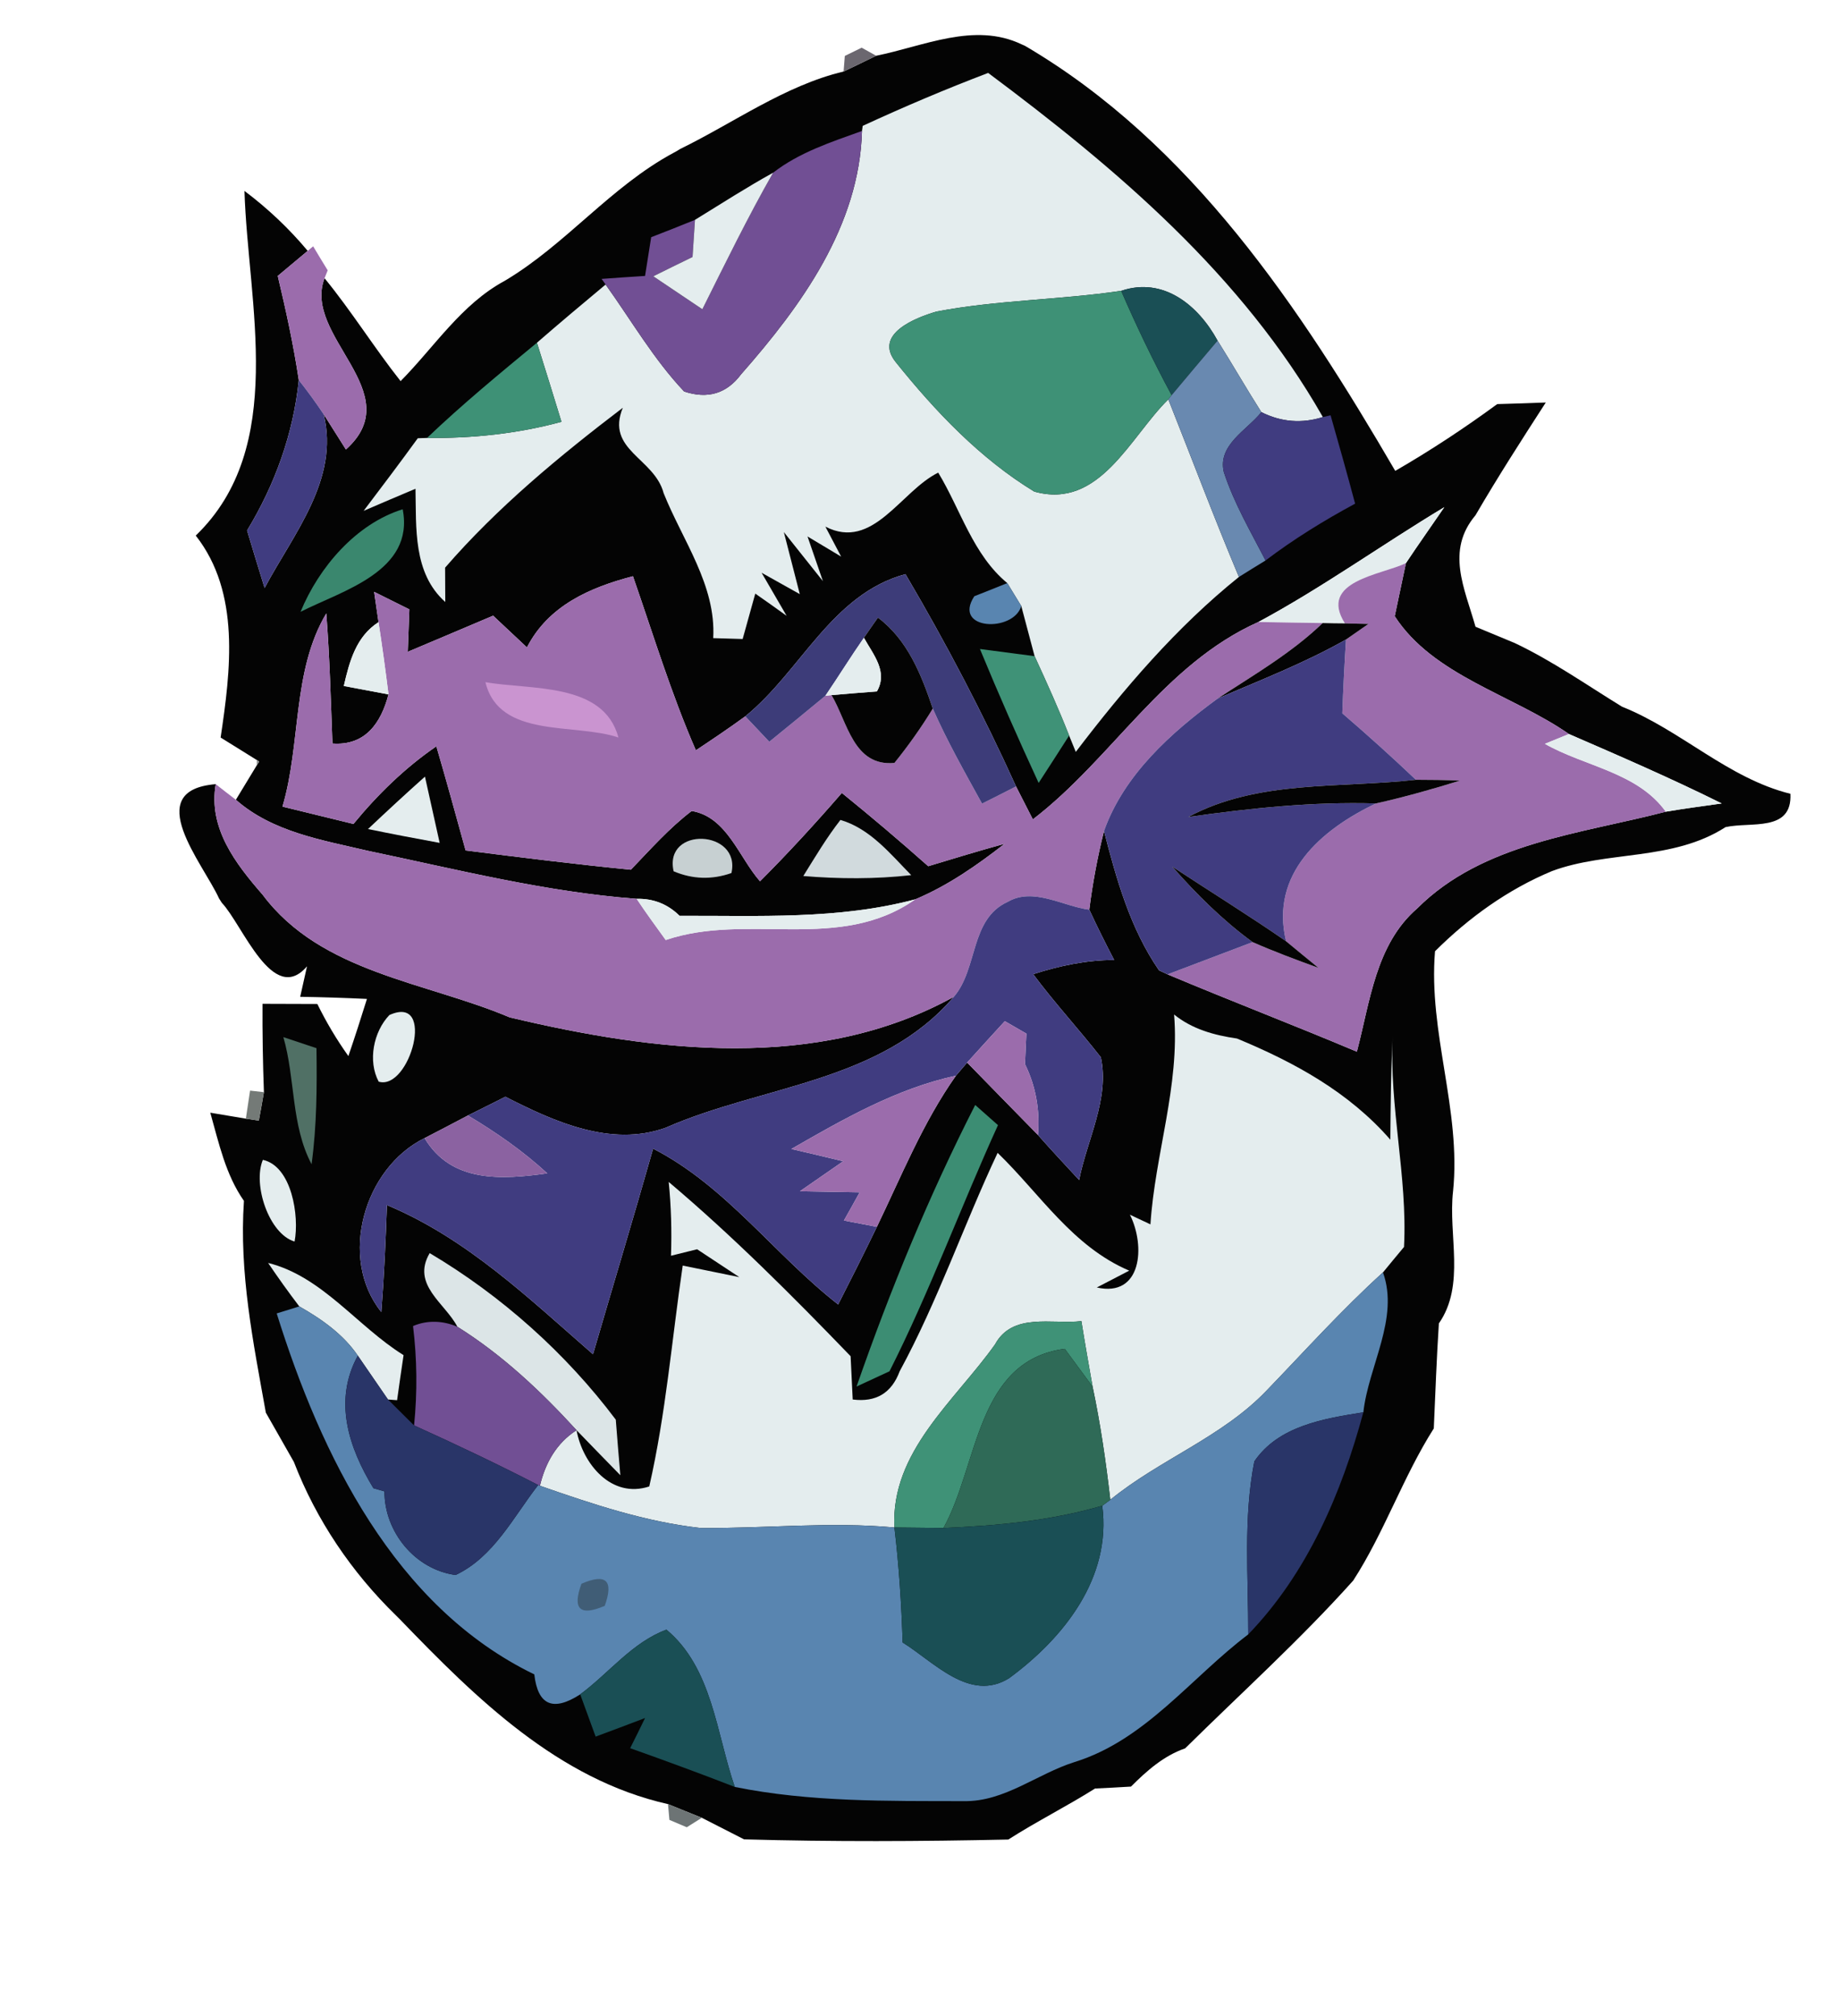 <?xml version="1.0" encoding="UTF-8" ?>
<!DOCTYPE svg PUBLIC "-//W3C//DTD SVG 1.1//EN" "http://www.w3.org/Graphics/SVG/1.1/DTD/svg11.dtd">
<svg width="105pt" height="115pt" viewBox="0 0 105 115" version="1.1" xmlns="http://www.w3.org/2000/svg">
<path fill="#040404" d=" M 50.00 3.18 C 52.70 2.64 55.60 1.24 58.30 2.53 C 58.35 2.55 58.45 2.60 58.50 2.62 C 67.97 8.18 74.21 17.58 79.62 26.86 C 81.63 25.70 83.57 24.42 85.44 23.05 C 86.14 23.03 87.52 22.99 88.21 22.96 C 86.84 25.08 85.47 27.21 84.20 29.39 C 82.49 31.42 83.58 33.55 84.20 35.75 C 84.76 35.98 85.88 36.45 86.44 36.68 C 88.59 37.70 90.54 39.07 92.56 40.31 C 95.94 41.66 98.60 44.39 102.17 45.28 C 102.28 47.48 99.92 46.86 98.47 47.18 C 95.44 49.13 91.72 48.51 88.56 49.69 C 86.04 50.74 83.82 52.34 81.89 54.26 C 81.50 58.91 83.39 63.31 82.92 67.95 C 82.63 70.44 83.64 73.29 82.11 75.49 C 81.98 77.48 81.91 79.48 81.82 81.48 C 80.06 84.25 79.00 87.41 77.22 90.16 C 74.21 93.52 70.84 96.56 67.63 99.73 C 66.41 100.15 65.44 101.01 64.54 101.91 C 64.03 101.94 63.00 102.00 62.49 102.02 C 60.87 103.04 59.15 103.90 57.54 104.93 C 52.52 105.04 47.49 105.06 42.46 104.92 C 41.86 104.61 40.65 104.00 40.05 103.69 C 39.56 103.49 38.60 103.11 38.12 102.91 C 31.85 101.50 27.16 96.87 22.85 92.40 C 22.79 92.34 22.67 92.22 22.61 92.16 C 20.07 89.69 18.05 86.71 16.77 83.39 C 16.23 82.45 15.70 81.51 15.17 80.58 C 14.45 76.56 13.64 72.62 13.92 68.50 C 12.87 67.00 12.49 65.20 12.00 63.47 C 12.51 63.56 13.52 63.72 14.03 63.81 L 14.77 63.92 C 14.85 63.52 14.99 62.70 15.06 62.30 C 15.00 60.62 14.97 58.94 14.98 57.26 C 15.76 57.26 17.33 57.27 18.11 57.27 C 18.62 58.31 19.21 59.30 19.88 60.24 C 20.25 59.16 20.60 58.07 20.94 56.98 C 19.67 56.92 18.40 56.88 17.13 56.86 C 17.23 56.42 17.42 55.56 17.52 55.12 C 15.57 57.40 13.84 52.74 12.66 51.50 C 12.62 51.44 12.54 51.31 12.50 51.25 C 11.59 49.25 8.01 45.08 12.31 44.73 C 11.88 47.25 13.45 49.27 14.99 51.04 C 18.32 55.49 24.28 56.00 29.08 58.03 C 37.34 60.00 46.66 61.15 54.43 56.86 C 50.23 61.76 43.51 61.90 37.98 64.33 C 34.85 65.45 31.60 63.97 28.84 62.56 C 28.30 62.83 27.23 63.37 26.70 63.63 C 26.08 63.96 24.85 64.60 24.23 64.92 C 20.77 66.62 19.29 71.77 21.76 74.84 C 21.92 72.81 22.01 70.77 22.08 68.74 C 26.62 70.63 30.19 74.07 33.84 77.25 C 34.98 73.34 36.16 69.44 37.27 65.52 C 41.43 67.65 44.20 71.58 47.83 74.41 C 48.58 72.94 49.32 71.47 50.04 69.98 C 51.45 67.06 52.67 64.02 54.55 61.36 C 54.71 61.17 55.03 60.80 55.19 60.61 C 56.53 61.99 57.88 63.36 59.23 64.74 C 60.00 65.61 60.79 66.46 61.58 67.31 C 62.03 65.02 63.33 62.67 62.82 60.31 C 61.57 58.71 60.18 57.21 58.96 55.57 C 60.46 55.09 62.00 54.76 63.58 54.76 C 63.09 53.82 62.61 52.86 62.16 51.89 C 62.35 50.38 62.63 48.88 63.00 47.40 C 63.71 50.16 64.50 52.97 66.14 55.35 L 66.63 55.58 C 70.22 57.09 73.85 58.48 77.43 59.99 C 78.18 57.15 78.50 53.87 80.87 51.82 C 84.62 48.07 90.19 47.57 95.06 46.30 C 96.12 46.12 97.19 45.98 98.25 45.83 C 95.39 44.41 92.46 43.14 89.53 41.87 C 86.29 39.62 81.79 38.54 79.59 35.15 C 79.75 34.39 80.07 32.88 80.23 32.12 C 80.94 31.05 81.69 30.00 82.42 28.93 C 78.86 31.07 75.47 33.51 71.81 35.48 C 66.40 37.90 63.48 43.26 58.94 46.74 C 58.70 46.27 58.22 45.33 57.98 44.86 C 56.10 40.71 53.98 36.67 51.67 32.75 C 47.45 33.90 45.71 38.28 42.53 40.86 C 41.61 41.53 40.66 42.17 39.71 42.80 C 38.30 39.57 37.28 36.20 36.12 32.87 C 33.66 33.51 31.29 34.55 30.07 36.93 C 29.43 36.33 28.78 35.72 28.14 35.12 C 26.51 35.81 24.89 36.50 23.27 37.18 C 23.30 36.37 23.33 35.57 23.36 34.76 C 22.86 34.51 21.85 34.01 21.35 33.76 C 21.41 34.19 21.54 35.06 21.60 35.49 C 20.32 36.31 19.94 37.73 19.62 39.13 C 20.26 39.25 21.54 39.49 22.17 39.61 C 21.74 41.25 20.84 42.55 18.97 42.41 C 18.88 39.94 18.81 37.46 18.62 34.99 C 16.66 38.28 17.19 42.39 16.12 46.01 C 17.47 46.34 18.82 46.67 20.17 47.00 C 21.55 45.32 23.11 43.80 24.90 42.57 C 25.48 44.54 26.02 46.53 26.57 48.51 C 29.71 48.91 32.85 49.30 36.00 49.61 C 37.11 48.46 38.18 47.24 39.47 46.26 C 41.48 46.59 42.17 48.91 43.37 50.27 C 44.99 48.65 46.54 46.96 48.04 45.23 C 49.72 46.59 51.36 47.98 52.97 49.41 C 54.42 48.97 55.87 48.53 57.33 48.13 C 55.75 49.36 54.09 50.52 52.23 51.30 C 47.84 52.47 43.27 52.22 38.78 52.24 C 38.10 51.57 37.29 51.25 36.33 51.27 C 31.14 50.88 26.10 49.60 21.03 48.54 C 18.40 47.92 15.56 47.47 13.46 45.62 L 14.65 43.66 C 14.69 43.60 14.76 43.49 14.79 43.44 L 14.65 43.35 C 14.13 43.03 13.11 42.39 12.59 42.07 C 13.16 38.25 13.73 33.81 11.17 30.55 C 16.41 25.51 14.15 17.33 13.95 10.89 C 15.28 11.89 16.49 13.03 17.56 14.31 C 17.13 14.67 16.28 15.38 15.85 15.74 C 16.32 17.71 16.75 19.68 17.05 21.68 C 16.74 24.74 15.69 27.64 14.10 30.26 C 14.43 31.36 14.76 32.45 15.10 33.54 C 16.73 30.47 19.39 27.34 18.47 23.63 L 19.74 25.64 C 23.37 22.39 17.24 19.18 18.52 15.87 C 20.06 17.75 21.35 19.83 22.86 21.74 C 24.79 19.79 26.33 17.35 28.80 16.02 C 32.29 13.95 34.85 10.64 38.45 8.71 L 38.63 8.61 L 38.81 8.50 C 41.88 7.00 44.81 4.87 48.14 4.08 C 48.60 3.86 49.54 3.41 50.00 3.18 Z" />
<path fill="#788383" d=" M 58.30 2.53 C 58.35 2.55 58.45 2.60 58.50 2.62 C 58.45 2.60 58.35 2.55 58.30 2.53 Z" />
<path fill="#6b676f" d=" M 48.21 3.19 L 49.17 2.72 L 50.00 3.18 C 49.54 3.41 48.60 3.86 48.14 4.08 L 48.21 3.19 Z" />
<path fill="#e4edee" d=" M 49.23 7.18 C 51.59 6.09 53.97 5.08 56.39 4.16 C 63.74 9.64 70.89 15.71 75.49 23.79 C 74.29 24.17 73.12 24.08 71.98 23.51 C 71.12 22.16 70.33 20.78 69.48 19.43 C 68.39 17.43 66.40 15.77 63.98 16.59 C 60.48 17.11 56.92 17.11 53.45 17.77 C 52.24 18.12 49.83 19.06 51.12 20.66 C 53.37 23.46 55.93 26.16 59.02 28.04 C 62.75 29.09 64.48 24.93 66.67 22.78 C 68.01 26.15 69.29 29.56 70.70 32.91 C 67.14 35.77 64.15 39.27 61.39 42.89 L 61.01 41.96 C 60.41 40.43 59.73 38.93 59.04 37.43 C 58.85 36.72 58.47 35.28 58.28 34.57 C 58.08 34.24 57.68 33.59 57.48 33.26 C 55.52 31.64 54.82 29.07 53.54 26.96 C 51.39 28.02 49.82 31.44 47.10 30.04 L 48.00 31.75 L 46.08 30.60 L 46.96 33.15 L 44.73 30.35 L 45.64 33.89 L 43.46 32.67 L 44.89 35.13 C 44.45 34.81 43.55 34.17 43.10 33.86 C 42.92 34.51 42.56 35.80 42.38 36.45 L 40.70 36.40 C 40.87 33.38 38.95 30.83 37.87 28.13 C 37.34 26.12 34.55 25.68 35.54 23.26 C 31.93 26.01 28.37 28.95 25.40 32.38 L 25.41 34.34 C 23.56 32.69 23.76 30.11 23.71 27.88 C 22.97 28.19 21.49 28.82 20.75 29.14 C 21.79 27.77 22.83 26.39 23.84 25.00 L 24.37 24.98 C 26.95 25.01 29.54 24.74 32.04 24.06 C 31.58 22.55 31.11 21.05 30.64 19.55 C 31.93 18.43 33.24 17.33 34.56 16.23 C 36.03 18.28 37.30 20.49 39.04 22.33 C 40.38 22.78 41.47 22.45 42.29 21.35 C 45.73 17.44 49.04 12.89 49.19 7.47 L 49.23 7.18 Z" />
<path fill="#8e9191" d=" M 38.45 8.71 C 38.54 8.66 38.72 8.56 38.81 8.50 L 38.63 8.61 L 38.45 8.71 Z" />
<path fill="#714f94" d=" M 44.12 9.85 C 45.61 8.69 47.44 8.10 49.19 7.47 C 49.04 12.89 45.73 17.44 42.29 21.35 C 41.47 22.45 40.38 22.78 39.04 22.33 C 37.30 20.49 36.03 18.28 34.56 16.23 L 34.33 15.91 C 34.95 15.86 36.19 15.78 36.81 15.74 C 36.90 15.19 37.07 14.09 37.16 13.53 C 37.99 13.21 38.83 12.88 39.66 12.54 C 39.63 13.07 39.55 14.13 39.52 14.66 C 38.77 15.02 38.03 15.39 37.28 15.76 C 37.98 16.23 39.38 17.17 40.08 17.64 C 41.39 15.02 42.67 12.39 44.12 9.85 Z" />
<path fill="#e4edee" d=" M 39.66 12.54 C 41.14 11.63 42.60 10.69 44.12 9.85 C 42.67 12.39 41.39 15.02 40.08 17.64 C 39.38 17.17 37.98 16.23 37.28 15.76 C 38.03 15.39 38.77 15.02 39.52 14.66 C 39.55 14.13 39.63 13.07 39.66 12.54 Z" />
<path fill="#9b6cac" d=" M 17.56 14.31 L 17.87 14.05 C 18.07 14.39 18.49 15.08 18.70 15.42 L 18.52 15.87 C 17.24 19.18 23.37 22.39 19.74 25.64 L 18.47 23.63 C 18.02 22.96 17.55 22.31 17.05 21.68 C 16.75 19.68 16.32 17.71 15.85 15.74 C 16.28 15.38 17.13 14.67 17.56 14.31 Z" />
<path fill="#3e9176" d=" M 53.45 17.77 C 56.92 17.11 60.48 17.11 63.98 16.59 C 64.86 18.61 65.81 20.60 66.86 22.54 L 66.67 22.78 C 64.48 24.93 62.75 29.09 59.02 28.04 C 55.93 26.16 53.37 23.46 51.12 20.66 C 49.83 19.06 52.24 18.12 53.45 17.77 Z" />
<path fill="#1a4f55" d=" M 63.98 16.59 C 66.40 15.77 68.39 17.43 69.48 19.43 C 68.60 20.47 67.73 21.50 66.86 22.54 C 65.81 20.60 64.86 18.61 63.98 16.59 Z" />
<path fill="#3e9176" d=" M 24.37 24.98 C 26.37 23.07 28.51 21.31 30.64 19.55 C 31.11 21.05 31.58 22.55 32.04 24.06 C 29.54 24.74 26.95 25.01 24.37 24.98 Z" />
<path fill="#6989b0" d=" M 69.48 19.43 C 70.33 20.78 71.12 22.16 71.98 23.51 C 71.17 24.53 69.47 25.38 69.84 26.93 C 70.42 28.71 71.37 30.32 72.22 31.97 C 71.84 32.20 71.08 32.67 70.70 32.91 C 69.29 29.56 68.01 26.15 66.67 22.78 L 66.86 22.54 C 67.73 21.50 68.60 20.47 69.48 19.43 Z" />
<path fill="#403c80" d=" M 17.05 21.68 C 17.55 22.31 18.02 22.96 18.47 23.63 C 19.39 27.34 16.73 30.47 15.10 33.54 C 14.76 32.45 14.43 31.36 14.10 30.26 C 15.69 27.64 16.74 24.74 17.05 21.68 Z" />
<path fill="#403c80" d=" M 75.49 23.79 L 75.93 23.69 C 76.41 25.37 76.88 27.04 77.33 28.73 C 75.55 29.69 73.83 30.75 72.22 31.97 C 71.37 30.32 70.42 28.71 69.84 26.93 C 69.47 25.38 71.17 24.53 71.98 23.51 C 73.12 24.08 74.29 24.17 75.49 23.79 Z" />
<path fill="#e4edee" d=" M 71.81 35.48 C 75.47 33.51 78.86 31.07 82.42 28.93 C 81.69 30.00 80.94 31.05 80.23 32.12 C 78.87 32.79 75.20 33.13 76.75 35.56 C 76.43 35.56 75.79 35.55 75.48 35.54 C 74.56 35.53 72.73 35.50 71.81 35.48 Z" />
<path fill="#3a876e" d=" M 17.15 34.90 C 18.19 32.37 20.31 29.88 22.98 29.05 C 23.67 32.60 19.52 33.69 17.15 34.90 Z" />
<path fill="#9b6cac" d=" M 30.07 36.93 C 31.29 34.55 33.66 33.51 36.12 32.87 C 37.28 36.20 38.30 39.57 39.71 42.80 C 40.66 42.17 41.61 41.53 42.53 40.86 C 42.87 41.22 43.56 41.95 43.90 42.31 C 44.97 41.44 46.04 40.57 47.10 39.69 L 47.45 39.65 C 48.37 41.20 48.70 43.73 51.04 43.52 C 51.84 42.53 52.57 41.50 53.23 40.42 C 54.05 42.28 55.06 44.06 56.04 45.84 C 56.53 45.60 57.49 45.11 57.98 44.86 C 58.22 45.33 58.70 46.27 58.94 46.74 C 63.48 43.26 66.40 37.90 71.81 35.48 C 72.73 35.50 74.56 35.53 75.48 35.54 C 73.69 37.26 71.54 38.50 69.48 39.85 C 66.81 41.80 64.14 44.20 63.00 47.40 C 62.63 48.88 62.35 50.38 62.16 51.89 C 60.66 51.70 58.97 50.59 57.51 51.44 C 55.34 52.42 55.82 55.25 54.43 56.86 C 46.66 61.15 37.34 60.00 29.08 58.03 C 24.28 56.00 18.32 55.49 14.99 51.04 C 13.45 49.27 11.88 47.25 12.31 44.73 C 12.60 44.96 13.17 45.40 13.46 45.62 C 15.56 47.47 18.40 47.92 21.03 48.54 C 26.10 49.60 31.14 50.88 36.33 51.27 C 36.86 52.07 37.43 52.84 37.99 53.62 C 42.68 52.03 47.89 54.35 52.23 51.30 C 54.09 50.52 55.75 49.36 57.33 48.13 C 55.87 48.53 54.42 48.97 52.97 49.41 C 51.36 47.98 49.72 46.59 48.04 45.23 C 46.54 46.96 44.99 48.65 43.37 50.27 C 42.17 48.91 41.48 46.59 39.47 46.26 C 38.18 47.24 37.11 48.46 36.00 49.61 C 32.85 49.30 29.71 48.91 26.57 48.51 C 26.02 46.53 25.48 44.54 24.90 42.57 C 23.11 43.80 21.55 45.32 20.17 47.00 C 18.82 46.67 17.47 46.34 16.12 46.01 C 17.19 42.39 16.66 38.28 18.62 34.99 C 18.81 37.46 18.88 39.94 18.97 42.41 C 20.84 42.55 21.74 41.25 22.17 39.61 C 22.00 38.23 21.81 36.86 21.60 35.49 C 21.54 35.06 21.41 34.19 21.35 33.76 C 21.85 34.01 22.86 34.51 23.36 34.76 C 23.33 35.57 23.30 36.37 23.27 37.18 C 24.89 36.50 26.51 35.81 28.14 35.12 C 28.78 35.72 29.43 36.33 30.07 36.93 Z" />
<path fill="#3d3c79" d=" M 42.53 40.86 C 45.71 38.28 47.45 33.90 51.67 32.75 C 53.98 36.67 56.10 40.71 57.98 44.86 C 57.49 45.11 56.53 45.60 56.04 45.84 C 55.06 44.06 54.05 42.28 53.23 40.42 C 52.57 38.47 51.80 36.51 50.10 35.23 C 49.90 35.51 49.50 36.09 49.30 36.38 C 48.54 37.47 47.85 38.59 47.10 39.69 C 46.04 40.57 44.97 41.44 43.90 42.31 C 43.56 41.95 42.87 41.22 42.53 40.86 Z" />
<path fill="#5985b0" d=" M 55.60 34.01 C 56.07 33.83 57.01 33.45 57.48 33.26 C 57.68 33.59 58.08 34.24 58.28 34.57 C 57.83 36.09 54.33 35.95 55.60 34.01 Z" />
<path fill="#9b6cac" d=" M 76.75 35.56 C 75.20 33.13 78.87 32.79 80.23 32.12 C 80.07 32.88 79.75 34.39 79.59 35.15 C 81.79 38.54 86.29 39.62 89.53 41.87 L 88.16 42.43 C 90.45 43.73 93.44 44.05 95.06 46.30 C 90.19 47.57 84.62 48.07 80.87 51.82 C 78.50 53.87 78.18 57.15 77.43 59.99 C 73.85 58.48 70.22 57.09 66.63 55.58 C 68.25 54.97 69.86 54.35 71.48 53.74 C 72.71 54.28 73.97 54.75 75.24 55.21 C 74.77 54.83 73.85 54.07 73.39 53.69 C 72.46 49.86 75.38 47.32 78.52 45.83 C 80.13 45.47 81.73 45.02 83.31 44.53 C 82.47 44.49 81.64 44.48 80.80 44.48 C 79.43 43.18 78.03 41.92 76.60 40.69 C 76.65 39.29 76.72 37.88 76.81 36.48 C 77.13 36.26 77.77 35.81 78.09 35.59 L 76.75 35.56 Z" />
<path fill="#040404" d=" M 75.48 35.54 C 75.79 35.55 76.43 35.56 76.75 35.56 L 78.09 35.59 C 77.77 35.81 77.13 36.26 76.81 36.48 C 74.47 37.81 71.95 38.78 69.48 39.85 C 71.54 38.50 73.69 37.26 75.48 35.54 Z" />
<path fill="#e4edee" d=" M 19.62 39.13 C 19.94 37.73 20.32 36.31 21.60 35.49 C 21.81 36.86 22.00 38.23 22.17 39.61 C 21.54 39.49 20.26 39.25 19.62 39.13 Z" />
<path fill="#040404" d=" M 49.30 36.38 C 49.50 36.09 49.90 35.51 50.10 35.23 C 51.80 36.51 52.57 38.47 53.23 40.42 C 52.57 41.50 51.84 42.53 51.04 43.52 C 48.70 43.73 48.37 41.20 47.45 39.65 C 48.10 39.59 49.39 39.49 50.04 39.44 C 50.69 38.31 49.83 37.34 49.30 36.38 Z" />
<path fill="#e4edee" d=" M 47.10 39.69 C 47.85 38.59 48.54 37.47 49.30 36.38 C 49.83 37.34 50.69 38.31 50.04 39.44 C 49.39 39.49 48.10 39.59 47.45 39.65 L 47.10 39.69 Z" />
<path fill="#3f9277" d=" M 55.92 37.02 C 56.70 37.12 58.26 37.33 59.04 37.43 C 59.73 38.93 60.41 40.43 61.01 41.96 C 60.58 42.64 59.71 43.98 59.27 44.66 C 58.10 42.13 56.98 39.59 55.92 37.02 Z" />
<path fill="#403c80" d=" M 69.48 39.85 C 71.95 38.78 74.47 37.81 76.81 36.48 C 76.72 37.88 76.65 39.29 76.60 40.69 C 78.03 41.92 79.43 43.18 80.80 44.48 C 76.46 44.97 71.78 44.47 67.81 46.60 C 71.36 46.10 74.93 45.72 78.52 45.83 C 75.38 47.32 72.46 49.86 73.39 53.69 C 71.26 52.22 69.05 50.85 66.89 49.43 C 68.28 51.01 69.78 52.50 71.48 53.74 C 69.86 54.35 68.25 54.97 66.63 55.58 L 66.14 55.35 C 64.50 52.97 63.71 50.16 63.00 47.40 C 64.14 44.20 66.81 41.80 69.48 39.85 Z" />
<path fill="#ca94d0" d=" M 27.70 38.91 C 30.24 39.37 34.45 38.89 35.29 42.07 C 32.81 41.22 28.49 42.16 27.70 38.91 Z" />
<path fill="#e4edee" d=" M 88.16 42.43 L 89.53 41.87 C 92.46 43.14 95.39 44.41 98.25 45.83 C 97.19 45.98 96.12 46.12 95.06 46.30 C 93.44 44.05 90.45 43.73 88.16 42.43 Z" />
<path fill="#8e9191" d=" M 14.65 43.35 L 14.79 43.44 C 14.76 43.49 14.69 43.60 14.65 43.66 L 14.65 43.35 Z" />
<path fill="#040404" d=" M 67.81 46.60 C 71.78 44.47 76.46 44.97 80.80 44.48 C 81.64 44.48 82.47 44.49 83.31 44.53 C 81.73 45.02 80.13 45.47 78.52 45.83 C 74.93 45.72 71.36 46.10 67.81 46.60 Z" />
<path fill="#e4edee" d=" M 21.00 47.29 C 22.07 46.28 23.15 45.28 24.25 44.30 C 24.53 45.56 24.81 46.82 25.09 48.08 C 23.72 47.83 22.36 47.57 21.00 47.29 Z" />
<path fill="#d1dadd" d=" M 47.96 46.77 C 49.66 47.27 50.81 48.71 52.00 49.92 C 49.95 50.15 47.89 50.14 45.84 49.97 C 46.52 48.88 47.17 47.78 47.96 46.77 Z" />
<path fill="#c7d0d2" d=" M 38.44 49.70 C 37.86 47.11 42.30 47.32 41.74 49.80 C 40.63 50.19 39.53 50.16 38.44 49.70 Z" />
<path fill="#040404" d=" M 71.48 53.74 C 69.78 52.50 68.28 51.01 66.89 49.43 C 69.05 50.85 71.26 52.22 73.39 53.69 C 73.85 54.07 74.77 54.83 75.24 55.21 C 73.97 54.75 72.71 54.28 71.48 53.74 Z" />
<path fill="#8e9191" d=" M 12.50 51.25 C 12.54 51.31 12.62 51.44 12.66 51.50 C 12.62 51.44 12.54 51.31 12.50 51.25 Z" />
<path fill="#e4edee" d=" M 36.33 51.27 C 37.29 51.25 38.10 51.57 38.78 52.24 C 43.27 52.22 47.84 52.47 52.23 51.30 C 47.89 54.35 42.68 52.03 37.99 53.62 C 37.43 52.84 36.86 52.07 36.33 51.27 Z" />
<path fill="#403c80" d=" M 57.51 51.44 C 58.97 50.59 60.66 51.70 62.16 51.89 C 62.61 52.86 63.09 53.82 63.58 54.76 C 62.00 54.76 60.46 55.09 58.96 55.57 C 60.18 57.21 61.57 58.71 62.82 60.31 C 63.33 62.67 62.03 65.02 61.58 67.31 C 60.79 66.46 60.00 65.61 59.23 64.74 C 59.35 63.33 59.11 61.96 58.49 60.70 C 58.51 60.26 58.55 59.40 58.57 58.96 C 58.26 58.78 57.65 58.43 57.34 58.25 C 56.62 59.04 55.90 59.82 55.19 60.61 C 55.03 60.80 54.71 61.17 54.55 61.36 C 51.17 62.09 48.14 63.83 45.16 65.54 C 46.15 65.77 47.14 66.00 48.12 66.24 C 47.50 66.67 46.27 67.52 45.65 67.95 C 46.50 67.96 48.21 68.00 49.06 68.01 C 48.83 68.42 48.39 69.22 48.16 69.62 C 48.63 69.71 49.57 69.89 50.04 69.98 C 49.32 71.47 48.58 72.94 47.83 74.41 C 44.20 71.58 41.43 67.65 37.27 65.52 C 36.16 69.44 34.98 73.34 33.84 77.25 C 30.19 74.07 26.62 70.63 22.08 68.74 C 22.01 70.77 21.92 72.81 21.76 74.84 C 19.29 71.77 20.77 66.62 24.23 64.92 C 25.76 67.49 28.65 67.29 31.23 66.93 C 29.85 65.66 28.31 64.59 26.70 63.63 C 27.23 63.37 28.30 62.83 28.84 62.56 C 31.60 63.97 34.85 65.45 37.98 64.33 C 43.51 61.90 50.23 61.76 54.43 56.86 C 55.82 55.25 55.34 52.42 57.51 51.44 Z" />
<path fill="#e4edee" d=" M 22.22 57.90 C 24.91 56.68 23.39 62.23 21.61 61.70 C 20.98 60.52 21.31 58.85 22.22 57.90 Z" />
<path fill="#9b6cac" d=" M 57.34 58.25 C 57.65 58.43 58.26 58.78 58.57 58.96 C 58.55 59.40 58.51 60.26 58.49 60.70 C 59.11 61.96 59.35 63.33 59.23 64.74 C 57.88 63.36 56.53 61.99 55.19 60.61 C 55.90 59.82 56.62 59.04 57.34 58.25 Z" />
<path fill="#e4edee" d=" M 67.00 57.87 C 68.04 58.71 69.29 59.05 70.59 59.24 C 73.87 60.60 76.97 62.29 79.34 65.01 C 79.36 63.03 79.37 61.05 79.48 59.07 C 79.26 63.12 80.33 67.09 80.12 71.13 C 79.82 71.49 79.22 72.21 78.92 72.58 C 76.58 74.70 74.46 77.06 72.27 79.33 C 69.73 81.98 66.18 83.25 63.36 85.55 C 63.11 83.38 62.80 81.23 62.35 79.10 C 62.13 77.86 61.91 76.61 61.71 75.36 C 60.02 75.55 57.78 74.85 56.78 76.69 C 54.49 79.91 50.82 82.81 51.04 87.13 C 47.36 86.79 43.67 87.19 39.98 87.16 C 36.83 86.81 33.79 85.79 30.81 84.75 C 31.12 83.45 31.75 82.32 32.90 81.58 C 33.25 83.50 34.89 85.50 37.05 84.79 C 38.00 80.64 38.34 76.39 38.96 72.19 L 42.19 72.85 L 39.78 71.26 L 38.29 71.63 C 38.34 70.22 38.30 68.82 38.16 67.42 C 41.83 70.52 45.21 73.91 48.54 77.36 C 48.57 77.97 48.63 79.21 48.66 79.83 C 49.99 80.00 50.88 79.46 51.34 78.22 C 53.52 74.21 54.99 69.88 56.93 65.76 C 59.35 68.10 61.20 71.10 64.44 72.48 L 62.59 73.44 C 65.15 74.02 65.38 71.09 64.48 69.29 L 65.65 69.84 C 65.91 65.83 67.33 61.95 67.00 57.87 Z" />
<path fill="#507065" d=" M 16.17 59.16 C 16.65 59.32 17.59 59.63 18.06 59.79 C 18.09 62.00 18.08 64.21 17.78 66.41 C 16.60 64.18 16.86 61.54 16.17 59.16 Z" />
<path fill="#9b6cac" d=" M 45.16 65.54 C 48.14 63.83 51.17 62.09 54.55 61.36 C 52.67 64.02 51.45 67.06 50.04 69.98 C 49.57 69.89 48.63 69.71 48.16 69.62 C 48.39 69.22 48.83 68.42 49.06 68.01 C 48.21 68.00 46.50 67.96 45.65 67.95 C 46.27 67.52 47.50 66.67 48.12 66.24 C 47.14 66.00 46.15 65.77 45.16 65.54 Z" />
<path fill="#747a77" d=" M 14.27 62.21 L 15.06 62.30 C 14.99 62.70 14.85 63.52 14.77 63.92 L 14.03 63.81 C 14.09 63.41 14.21 62.61 14.27 62.21 Z" />
<path fill="#8b62a1" d=" M 24.23 64.92 C 24.85 64.60 26.08 63.96 26.70 63.63 C 28.31 64.59 29.85 65.66 31.23 66.93 C 28.65 67.29 25.76 67.49 24.23 64.92 Z" />
<path fill="#3c8d73" d=" M 48.88 79.09 C 50.78 73.63 53.01 68.20 55.65 63.03 L 56.95 64.18 C 54.83 68.83 53.07 73.65 50.76 78.22 L 48.88 79.09 Z" />
<path fill="#e4edee" d=" M 15.00 66.16 C 16.65 66.52 17.09 69.37 16.81 70.82 C 15.35 70.39 14.41 67.57 15.00 66.16 Z" />
<path fill="#e4edee" d=" M 15.30 72.04 C 18.39 72.81 20.39 75.66 23.03 77.30 C 22.93 77.94 22.75 79.23 22.66 79.87 L 22.14 79.83 C 21.71 79.21 20.85 77.96 20.42 77.33 C 19.59 76.11 18.35 75.24 17.08 74.52 C 16.46 73.71 15.87 72.88 15.30 72.04 Z" />
<path fill="#dce5e7" d=" M 26.10 75.68 C 25.40 74.33 23.46 73.29 24.52 71.48 C 28.62 73.91 32.29 77.19 35.14 80.98 C 35.20 81.77 35.33 83.36 35.40 84.15 C 34.77 83.51 33.52 82.22 32.90 81.58 C 30.87 79.36 28.66 77.28 26.10 75.68 Z" />
<path fill="#5985b0" d=" M 72.27 79.33 C 74.46 77.06 76.58 74.70 78.92 72.58 C 79.86 75.21 78.09 77.92 77.80 80.56 C 75.55 80.92 72.96 81.33 71.58 83.36 C 70.94 86.61 71.24 89.95 71.23 93.23 C 67.96 95.70 65.36 99.26 61.32 100.51 C 59.19 101.18 57.32 102.78 55.01 102.74 C 50.64 102.73 46.23 102.80 41.93 101.93 C 40.88 98.89 40.65 95.14 38.03 92.96 C 36.08 93.68 34.75 95.44 33.11 96.65 C 31.56 97.65 30.69 97.27 30.49 95.51 C 22.52 91.65 18.32 83.01 15.79 74.92 L 17.08 74.52 C 18.35 75.24 19.59 76.11 20.42 77.33 C 19.01 79.90 19.90 82.57 21.31 84.89 L 21.94 85.07 C 21.93 87.38 23.69 89.53 26.00 89.84 C 28.18 88.81 29.30 86.52 30.71 84.71 L 30.81 84.75 C 33.79 85.79 36.83 86.81 39.98 87.16 C 43.67 87.19 47.36 86.79 51.04 87.13 C 51.30 89.31 51.44 91.50 51.51 93.69 C 53.29 94.79 55.34 97.12 57.58 95.73 C 60.70 93.44 63.44 90.00 62.90 85.89 L 63.36 85.55 C 66.18 83.25 69.73 81.98 72.27 79.33 Z" />
<path fill="#714f94" d=" M 23.57 75.64 C 24.39 75.29 25.28 75.33 26.10 75.68 C 28.66 77.28 30.87 79.36 32.90 81.58 C 31.75 82.32 31.12 83.45 30.81 84.75 L 30.71 84.71 C 28.38 83.51 26.02 82.39 23.63 81.31 C 23.82 79.41 23.80 77.52 23.57 75.64 Z" />
<path fill="#3f9277" d=" M 56.78 76.69 C 57.78 74.85 60.02 75.55 61.71 75.36 C 61.91 76.61 62.13 77.86 62.35 79.10 C 61.95 78.56 61.16 77.48 60.76 76.94 C 55.70 77.61 55.84 83.55 53.84 87.16 C 53.14 87.15 51.74 87.14 51.04 87.13 C 50.82 82.81 54.49 79.91 56.78 76.69 Z" />
<path fill="#2f6a57" d=" M 53.84 87.16 C 55.84 83.55 55.70 77.61 60.76 76.94 C 61.16 77.48 61.95 78.56 62.35 79.10 C 62.80 81.23 63.11 83.38 63.36 85.55 L 62.90 85.89 C 59.96 86.75 56.89 87.03 53.84 87.16 Z" />
<path fill="#293568" d=" M 21.31 84.89 C 19.90 82.57 19.01 79.90 20.42 77.33 C 20.85 77.96 21.71 79.21 22.14 79.83 C 22.51 80.20 23.26 80.94 23.63 81.31 C 26.02 82.39 28.38 83.51 30.71 84.71 C 29.30 86.52 28.18 88.81 26.00 89.84 C 23.69 89.53 21.93 87.38 21.94 85.07 L 21.31 84.89 Z" />
<path fill="#293568" d=" M 71.58 83.36 C 72.96 81.33 75.55 80.92 77.80 80.56 C 76.55 85.19 74.60 89.74 71.23 93.23 C 71.24 89.95 70.94 86.61 71.58 83.36 Z" />
<path fill="#1a4f55" d=" M 53.84 87.16 C 56.89 87.03 59.96 86.75 62.90 85.89 C 63.44 90.00 60.70 93.44 57.58 95.73 C 55.34 97.12 53.29 94.79 51.51 93.69 C 51.44 91.50 51.30 89.31 51.04 87.13 C 51.74 87.14 53.14 87.15 53.84 87.16 Z" />
<path fill="#405d76" d=" M 33.18 90.34 C 34.59 89.73 35.03 90.15 34.51 91.60 C 33.09 92.21 32.65 91.79 33.18 90.34 Z" />
<path fill="#989898" d=" M 22.61 92.16 C 22.67 92.22 22.79 92.34 22.85 92.40 C 22.79 92.34 22.67 92.22 22.61 92.16 Z" />
<path fill="#1a4f55" d=" M 33.11 96.65 C 34.75 95.44 36.08 93.68 38.03 92.96 C 40.65 95.14 40.88 98.89 41.93 101.93 C 39.95 101.16 37.96 100.43 35.96 99.72 C 36.18 99.29 36.60 98.43 36.81 98.00 C 35.87 98.36 34.93 98.71 33.99 99.06 C 33.77 98.46 33.33 97.26 33.11 96.65 Z" />
<path fill="#6d7475" d=" M 38.12 102.91 C 38.60 103.11 39.56 103.49 40.05 103.69 L 39.19 104.23 L 38.20 103.81 L 38.12 102.91 Z" />
</svg>
